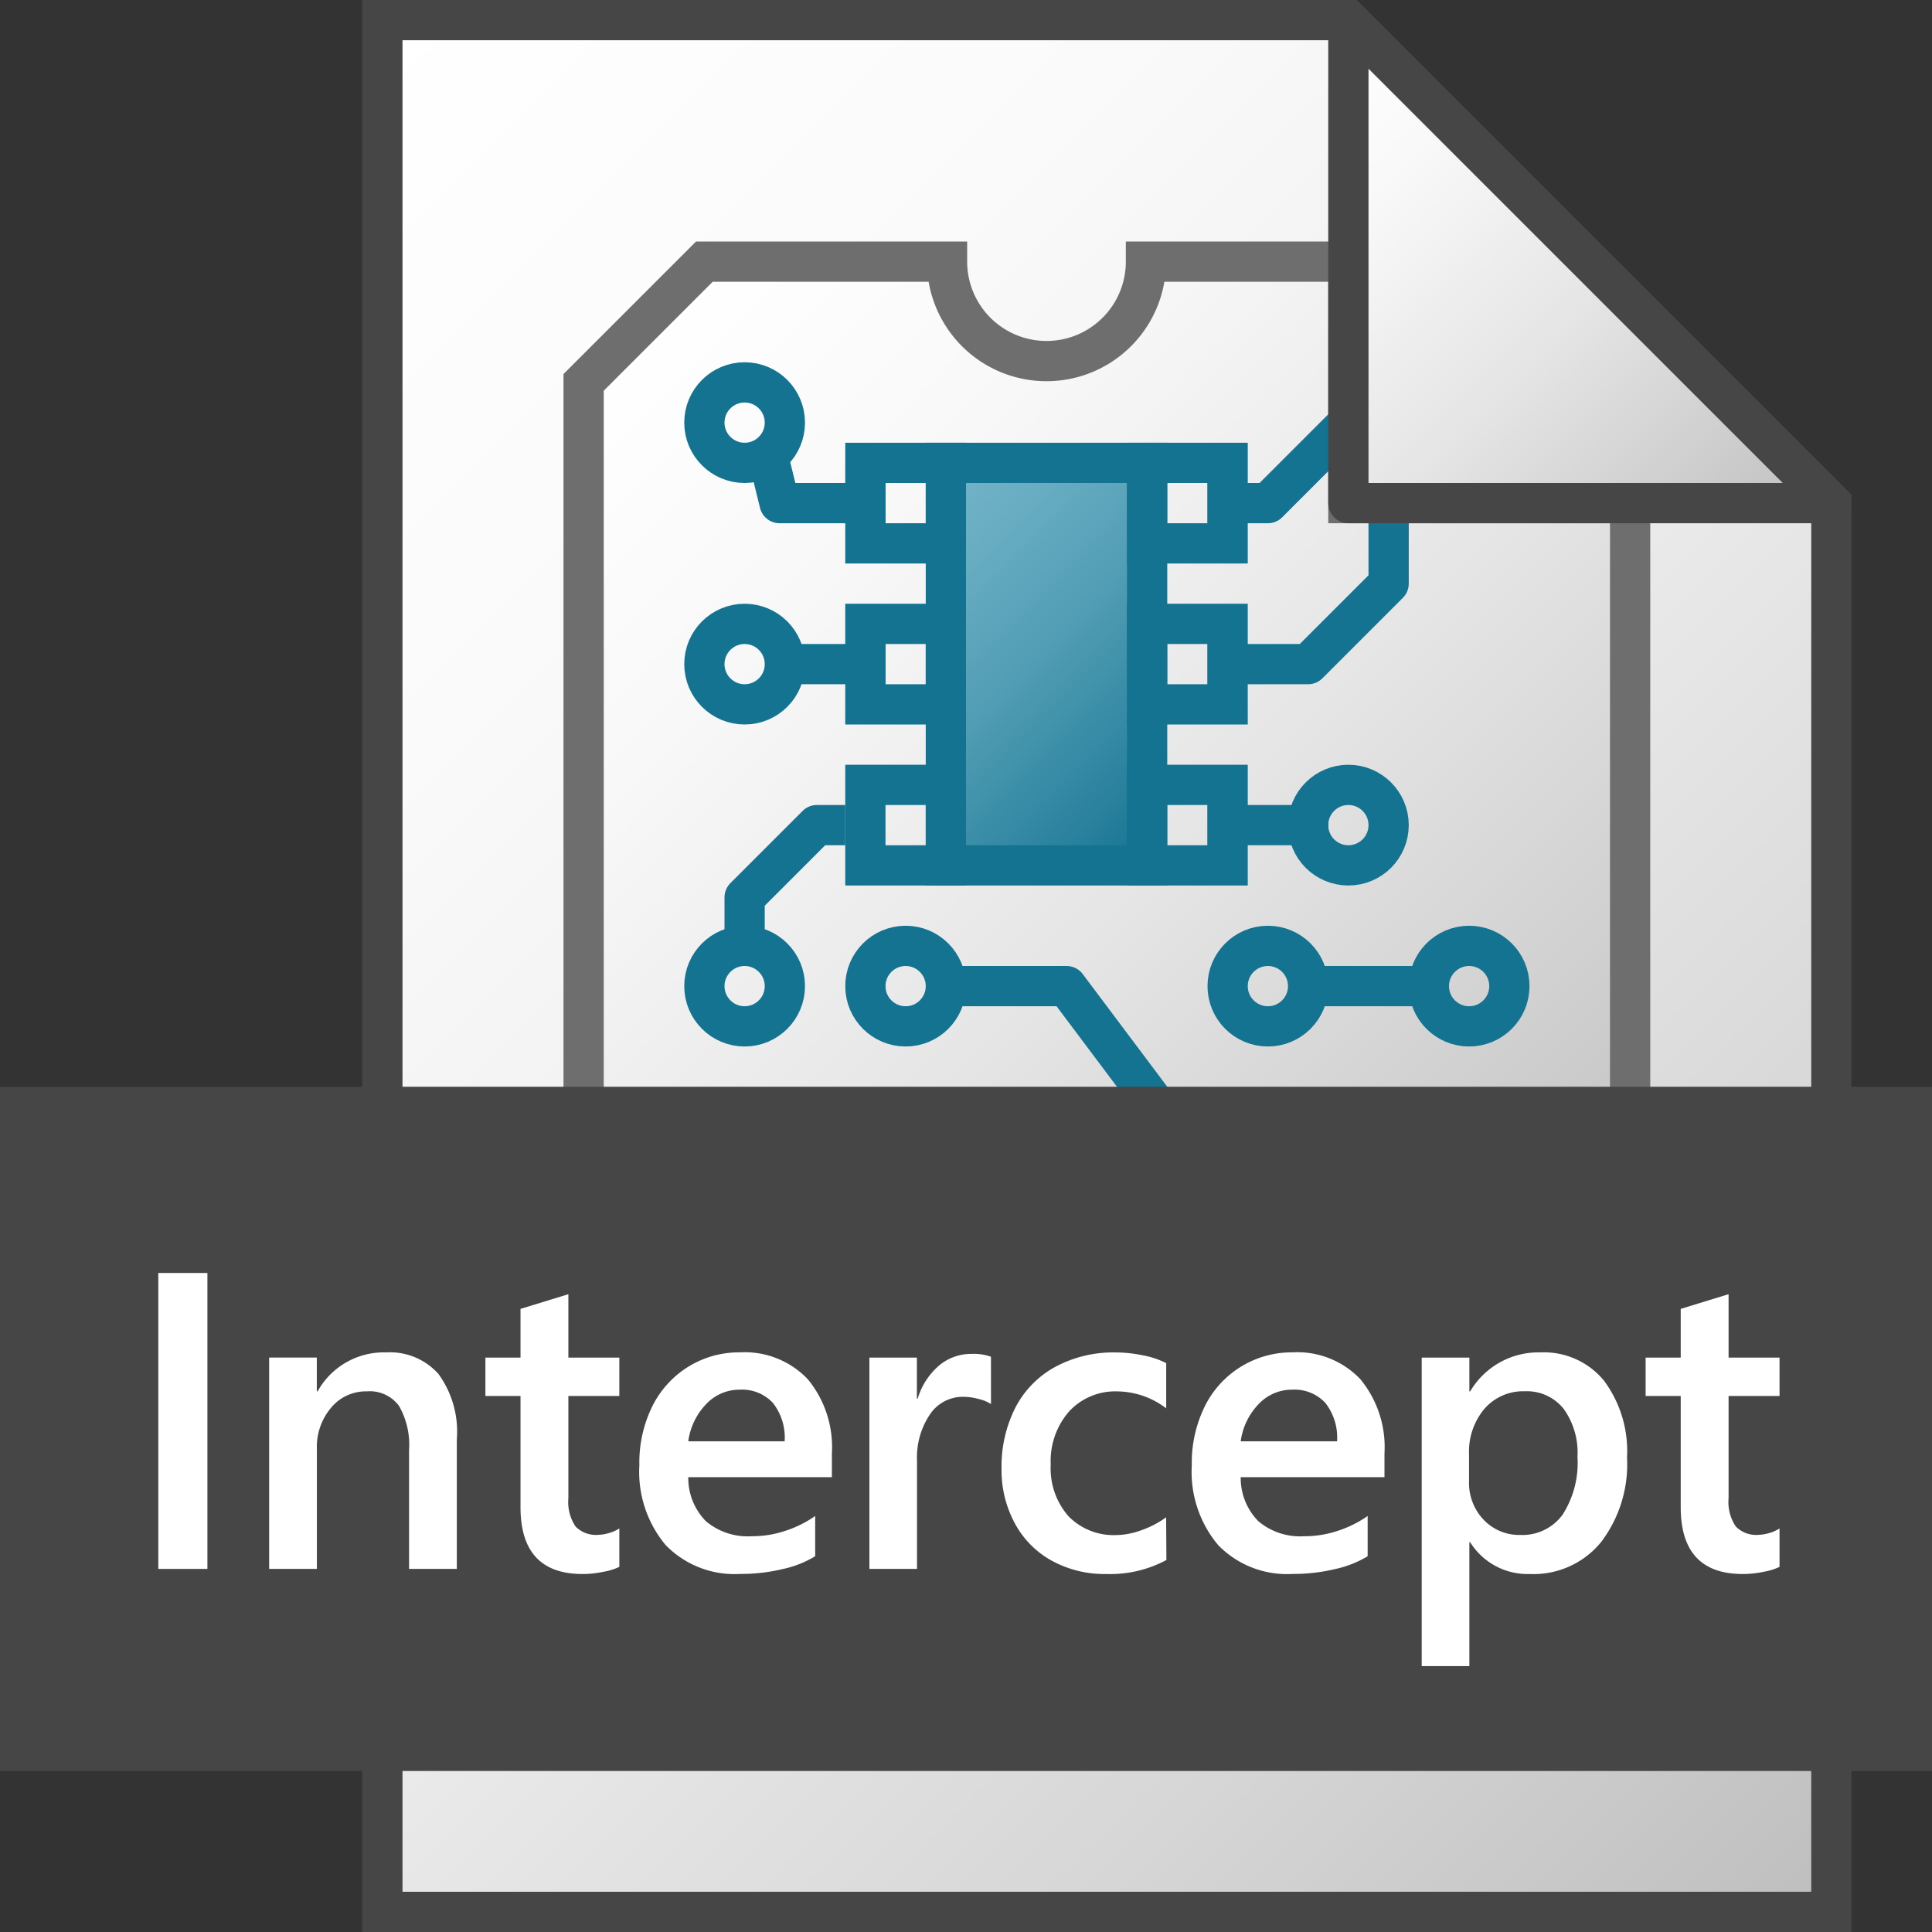 <svg id="Layer_1" data-name="Layer 1" xmlns="http://www.w3.org/2000/svg" xmlns:xlink="http://www.w3.org/1999/xlink" viewBox="0 0 48 48">
  
    <rect x="0" y="0" width="48" height="48" fill="#333333" stroke="none"/>
  
    <linearGradient id="linear-gradient" x1="3.75" y1="-316.25" x2="45.25" y2="-357.75" gradientTransform="matrix(1, 0, 0, -1, 0, -310)" gradientUnits="userSpaceOnUse">
      <stop offset="0" stop-color="#fff"/>
      <stop offset="0.232" stop-color="#fafafa"/>
      <stop offset="0.496" stop-color="#ededed"/>
      <stop offset="0.775" stop-color="#d6d6d6"/>
      <stop offset="1" stop-color="#bebebe"/>
    </linearGradient>
    <linearGradient id="linear-gradient-2" x1="15.75" y1="8.25" x2="37.75" y2="30.25" gradientUnits="userSpaceOnUse">
      <stop offset="0" stop-color="#fff"/>
      <stop offset="0.248" stop-color="#f8f8f8"/>
      <stop offset="0.606" stop-color="#e5e5e5"/>
      <stop offset="1" stop-color="#c8c8c8"/>
    </linearGradient>
    <linearGradient id="Dark_Blue_Grad" data-name="Dark Blue Grad" x1="22.25" y1="12.75" x2="29.75" y2="20.25" gradientUnits="userSpaceOnUse">
      <stop offset="0" stop-color="#73b4c8"/>
      <stop offset="0.175" stop-color="#6aaec3"/>
      <stop offset="0.457" stop-color="#529eb5"/>
      <stop offset="0.809" stop-color="#2c839f"/>
      <stop offset="1" stop-color="#147391"/>
    </linearGradient>
    <linearGradient id="paper_gradient" data-name="paper gradient" x1="30.5" y1="-313.5" x2="42.5" y2="-325.5" gradientTransform="matrix(1, 0, 0, -1, 0, -310)" gradientUnits="userSpaceOnUse">
      <stop offset="0" stop-color="#fff"/>
      <stop offset="0.221" stop-color="#f8f8f8"/>
      <stop offset="0.541" stop-color="#e5e5e5"/>
      <stop offset="0.92" stop-color="#c6c6c6"/>
      <stop offset="1" stop-color="#bebebe"/>
    </linearGradient>
  
  <polygon points="33.5 0.5 9.5 0.5 9.5 47.5 45.5 47.5 45.5 12.5 33.5 0.5" stroke="#464646" stroke-miterlimit="10" fill="url(#linear-gradient)"/>
  <path d="M40.5,27.5v-15h-7v-6H28.471a2.471,2.471,0,0,1-4.942,0H17.5l-3,3v18" stroke="#6e6e6e" stroke-miterlimit="10" fill="url(#linear-gradient-2)"/>
  <rect x="23.5" y="11.5" width="5" height="10" stroke="#147391" stroke-miterlimit="10" fill="url(#Dark_Blue_Grad)"/>
  <polyline points="22 12.5 19.368 12.5 19 11" fill="none" stroke="#147391" stroke-linejoin="round"/>
  <polyline points="21 20.5 20.295 20.5 18.5 22.295 18.5 23.5" fill="none" stroke="#147391" stroke-linejoin="round"/>
  <line x1="22" y1="16.5" x2="19.5" y2="16.5" fill="none" stroke="#147391" stroke-linejoin="round"/>
  <rect x="21.5" y="11.5" width="2" height="2" fill="none" stroke="#147391" stroke-miterlimit="10"/>
  <rect x="21.5" y="15.5" width="2" height="2" fill="none" stroke="#147391" stroke-miterlimit="10"/>
  <rect x="21.5" y="19.5" width="2" height="2" fill="none" stroke="#147391" stroke-miterlimit="10"/>
  <polyline points="30 16.5 32.5 16.5 34.5 14.5 34.5 12.5" fill="none" stroke="#147391" stroke-linejoin="round"/>
  <polyline points="30 12.5 31.5 12.5 33.5 10.5" fill="none" stroke="#147391" stroke-linejoin="round"/>
  <circle cx="18.5" cy="10.5" r="1" fill="none" stroke="#147391" stroke-miterlimit="10"/>
  <circle cx="18.5" cy="16.5" r="1" fill="none" stroke="#147391" stroke-miterlimit="10"/>
  <circle cx="18.5" cy="24.5" r="1" fill="none" stroke="#147391" stroke-miterlimit="10"/>
  <circle cx="22.5" cy="24.5" r="1" fill="none" stroke="#147391" stroke-miterlimit="10"/>
  <circle cx="31.5" cy="24.5" r="1" fill="none" stroke="#147391" stroke-miterlimit="10"/>
  <circle cx="36.5" cy="24.5" r="1" fill="none" stroke="#147391" stroke-miterlimit="10"/>
  <circle cx="33.5" cy="20.5" r="1" fill="none" stroke="#147391" stroke-miterlimit="10"/>
  <line x1="30" y1="20.5" x2="33" y2="20.5" fill="none" stroke="#147391" stroke-linejoin="round"/>
  <polyline points="28.75 27.5 26.5 24.5 23.5 24.5" fill="none" stroke="#147391" stroke-linejoin="round"/>
  <line x1="32.5" y1="24.5" x2="35.5" y2="24.5" fill="none" stroke="#147391" stroke-linejoin="round"/>
  <rect x="28.5" y="11.5" width="2" height="2" fill="none" stroke="#147391" stroke-miterlimit="10"/>
  <rect x="28.5" y="15.5" width="2" height="2" fill="none" stroke="#147391" stroke-miterlimit="10"/>
  <rect x="28.5" y="19.5" width="2" height="2" fill="none" stroke="#147391" stroke-miterlimit="10"/>
  <polygon points="33.5 0.5 33.5 12.5 45.5 12.5 33.5 0.5" stroke="#464646" stroke-linejoin="round" fill="url(#paper_gradient)"/>
  <rect x="0.5" y="27.5" width="47" height="16" fill="#464646" stroke="#464646" stroke-miterlimit="10"/>
  
    <path d="M3.933,38.979V31.627h1.22v7.352Z" fill="#fff"/>
    <path d="M10.163,38.979V36.03a1.952,1.952,0,0,0-.249-1.1.9.9,0,0,0-.8-.362,1.12,1.12,0,0,0-.89.409,1.5,1.5,0,0,0-.351,1.017v2.984H6.687v-5.25H7.871v.84h.02a1.881,1.881,0,0,1,1.7-.968,1.615,1.615,0,0,1,1.3.533,2.432,2.432,0,0,1,.459,1.62v3.225Z" fill="#fff"/>
    <path d="M15.387,38.928a1.467,1.467,0,0,1-.382.12,2.535,2.535,0,0,1-.53.058q-1.543,0-1.543-1.661V34.683H12.06v-.954h.872v-1.21l1.189-.365v1.575h1.266v.954H14.121v2.543a1.088,1.088,0,0,0,.179.7.712.712,0,0,0,.564.207,1.041,1.041,0,0,0,.259-.043.934.934,0,0,0,.264-.116Z" fill="#fff"/>
    <path d="M17.1,36.7a1.532,1.532,0,0,0,.436,1.092,1.607,1.607,0,0,0,1.143.375,2.588,2.588,0,0,0,.856-.142,2.728,2.728,0,0,0,.718-.361v1a2.59,2.59,0,0,1-.8.317,4.451,4.451,0,0,1-1.061.123,2.388,2.388,0,0,1-1.851-.714,2.832,2.832,0,0,1-.656-1.987,3.164,3.164,0,0,1,.325-1.471,2.417,2.417,0,0,1,.9-.982,2.391,2.391,0,0,1,1.268-.351,2.163,2.163,0,0,1,1.69.666,2.652,2.652,0,0,1,.6,1.845v.59Zm2.394-.891a1.394,1.394,0,0,0-.292-.955,1.046,1.046,0,0,0-.821-.328,1.137,1.137,0,0,0-.835.357,1.648,1.648,0,0,0-.446.926Z" fill="#fff"/>
    <path d="M24.621,34.882a.991.991,0,0,0-.3-.123,1.516,1.516,0,0,0-.384-.056.982.982,0,0,0-.835.441,1.91,1.91,0,0,0-.319,1.148v2.687H21.6v-5.25H22.78v1.02H22.8a1.731,1.731,0,0,1,.528-.82,1.238,1.238,0,0,1,.816-.292,1.255,1.255,0,0,1,.476.071Z" fill="#fff"/>
    <path d="M28.979,38.758a2.954,2.954,0,0,1-1.492.348,2.733,2.733,0,0,1-1.351-.328,2.3,2.3,0,0,1-.923-.932,2.773,2.773,0,0,1-.33-1.354,3.243,3.243,0,0,1,.34-1.513,2.421,2.421,0,0,1,.99-1.017,3.039,3.039,0,0,1,1.5-.361,3.375,3.375,0,0,1,.691.074,2.062,2.062,0,0,1,.57.192V34.99a2.034,2.034,0,0,0-1.21-.421,1.559,1.559,0,0,0-1.2.495,1.871,1.871,0,0,0-.459,1.321,1.8,1.8,0,0,0,.442,1.286,1.565,1.565,0,0,0,1.194.467,1.859,1.859,0,0,0,.61-.118,2.38,2.38,0,0,0,.621-.323Z" fill="#fff"/>
    <path d="M30.825,36.7a1.532,1.532,0,0,0,.436,1.092,1.607,1.607,0,0,0,1.143.375,2.593,2.593,0,0,0,.856-.142,2.766,2.766,0,0,0,.719-.361v1a2.618,2.618,0,0,1-.8.317,4.451,4.451,0,0,1-1.061.123,2.387,2.387,0,0,1-1.851-.714,2.827,2.827,0,0,1-.657-1.987,3.164,3.164,0,0,1,.327-1.471,2.406,2.406,0,0,1,2.17-1.333,2.162,2.162,0,0,1,1.69.666,2.657,2.657,0,0,1,.6,1.845v.59Zm2.394-.891a1.394,1.394,0,0,0-.292-.955,1.044,1.044,0,0,0-.821-.328,1.137,1.137,0,0,0-.835.357,1.648,1.648,0,0,0-.446.926Z" fill="#fff"/>
    <path d="M40.423,36.215a3.189,3.189,0,0,1-.652,2.107,2.165,2.165,0,0,1-1.763.784,1.684,1.684,0,0,1-1.482-.789h-.02v3.077H35.322V33.729h1.184v.84h.02A1.968,1.968,0,0,1,38.27,33.6a1.931,1.931,0,0,1,1.579.7A2.938,2.938,0,0,1,40.423,36.215Zm-1.231-.021A1.863,1.863,0,0,0,38.847,35a1.168,1.168,0,0,0-.967-.434,1.271,1.271,0,0,0-1,.436,1.649,1.649,0,0,0-.382,1.128v.672a1.322,1.322,0,0,0,.363.956,1.212,1.212,0,0,0,.909.377,1.233,1.233,0,0,0,1.05-.5A2.387,2.387,0,0,0,39.192,36.194Z" fill="#fff"/>
    <path d="M44.212,38.928a1.441,1.441,0,0,1-.382.12,2.535,2.535,0,0,1-.53.058q-1.543,0-1.543-1.661V34.683h-.872v-.954h.872v-1.21l1.189-.365v1.575h1.266v.954H42.946v2.543a1.082,1.082,0,0,0,.18.7.709.709,0,0,0,.563.207,1.041,1.041,0,0,0,.259-.043.921.921,0,0,0,.264-.116Z" fill="#fff"/>
  
</svg>
